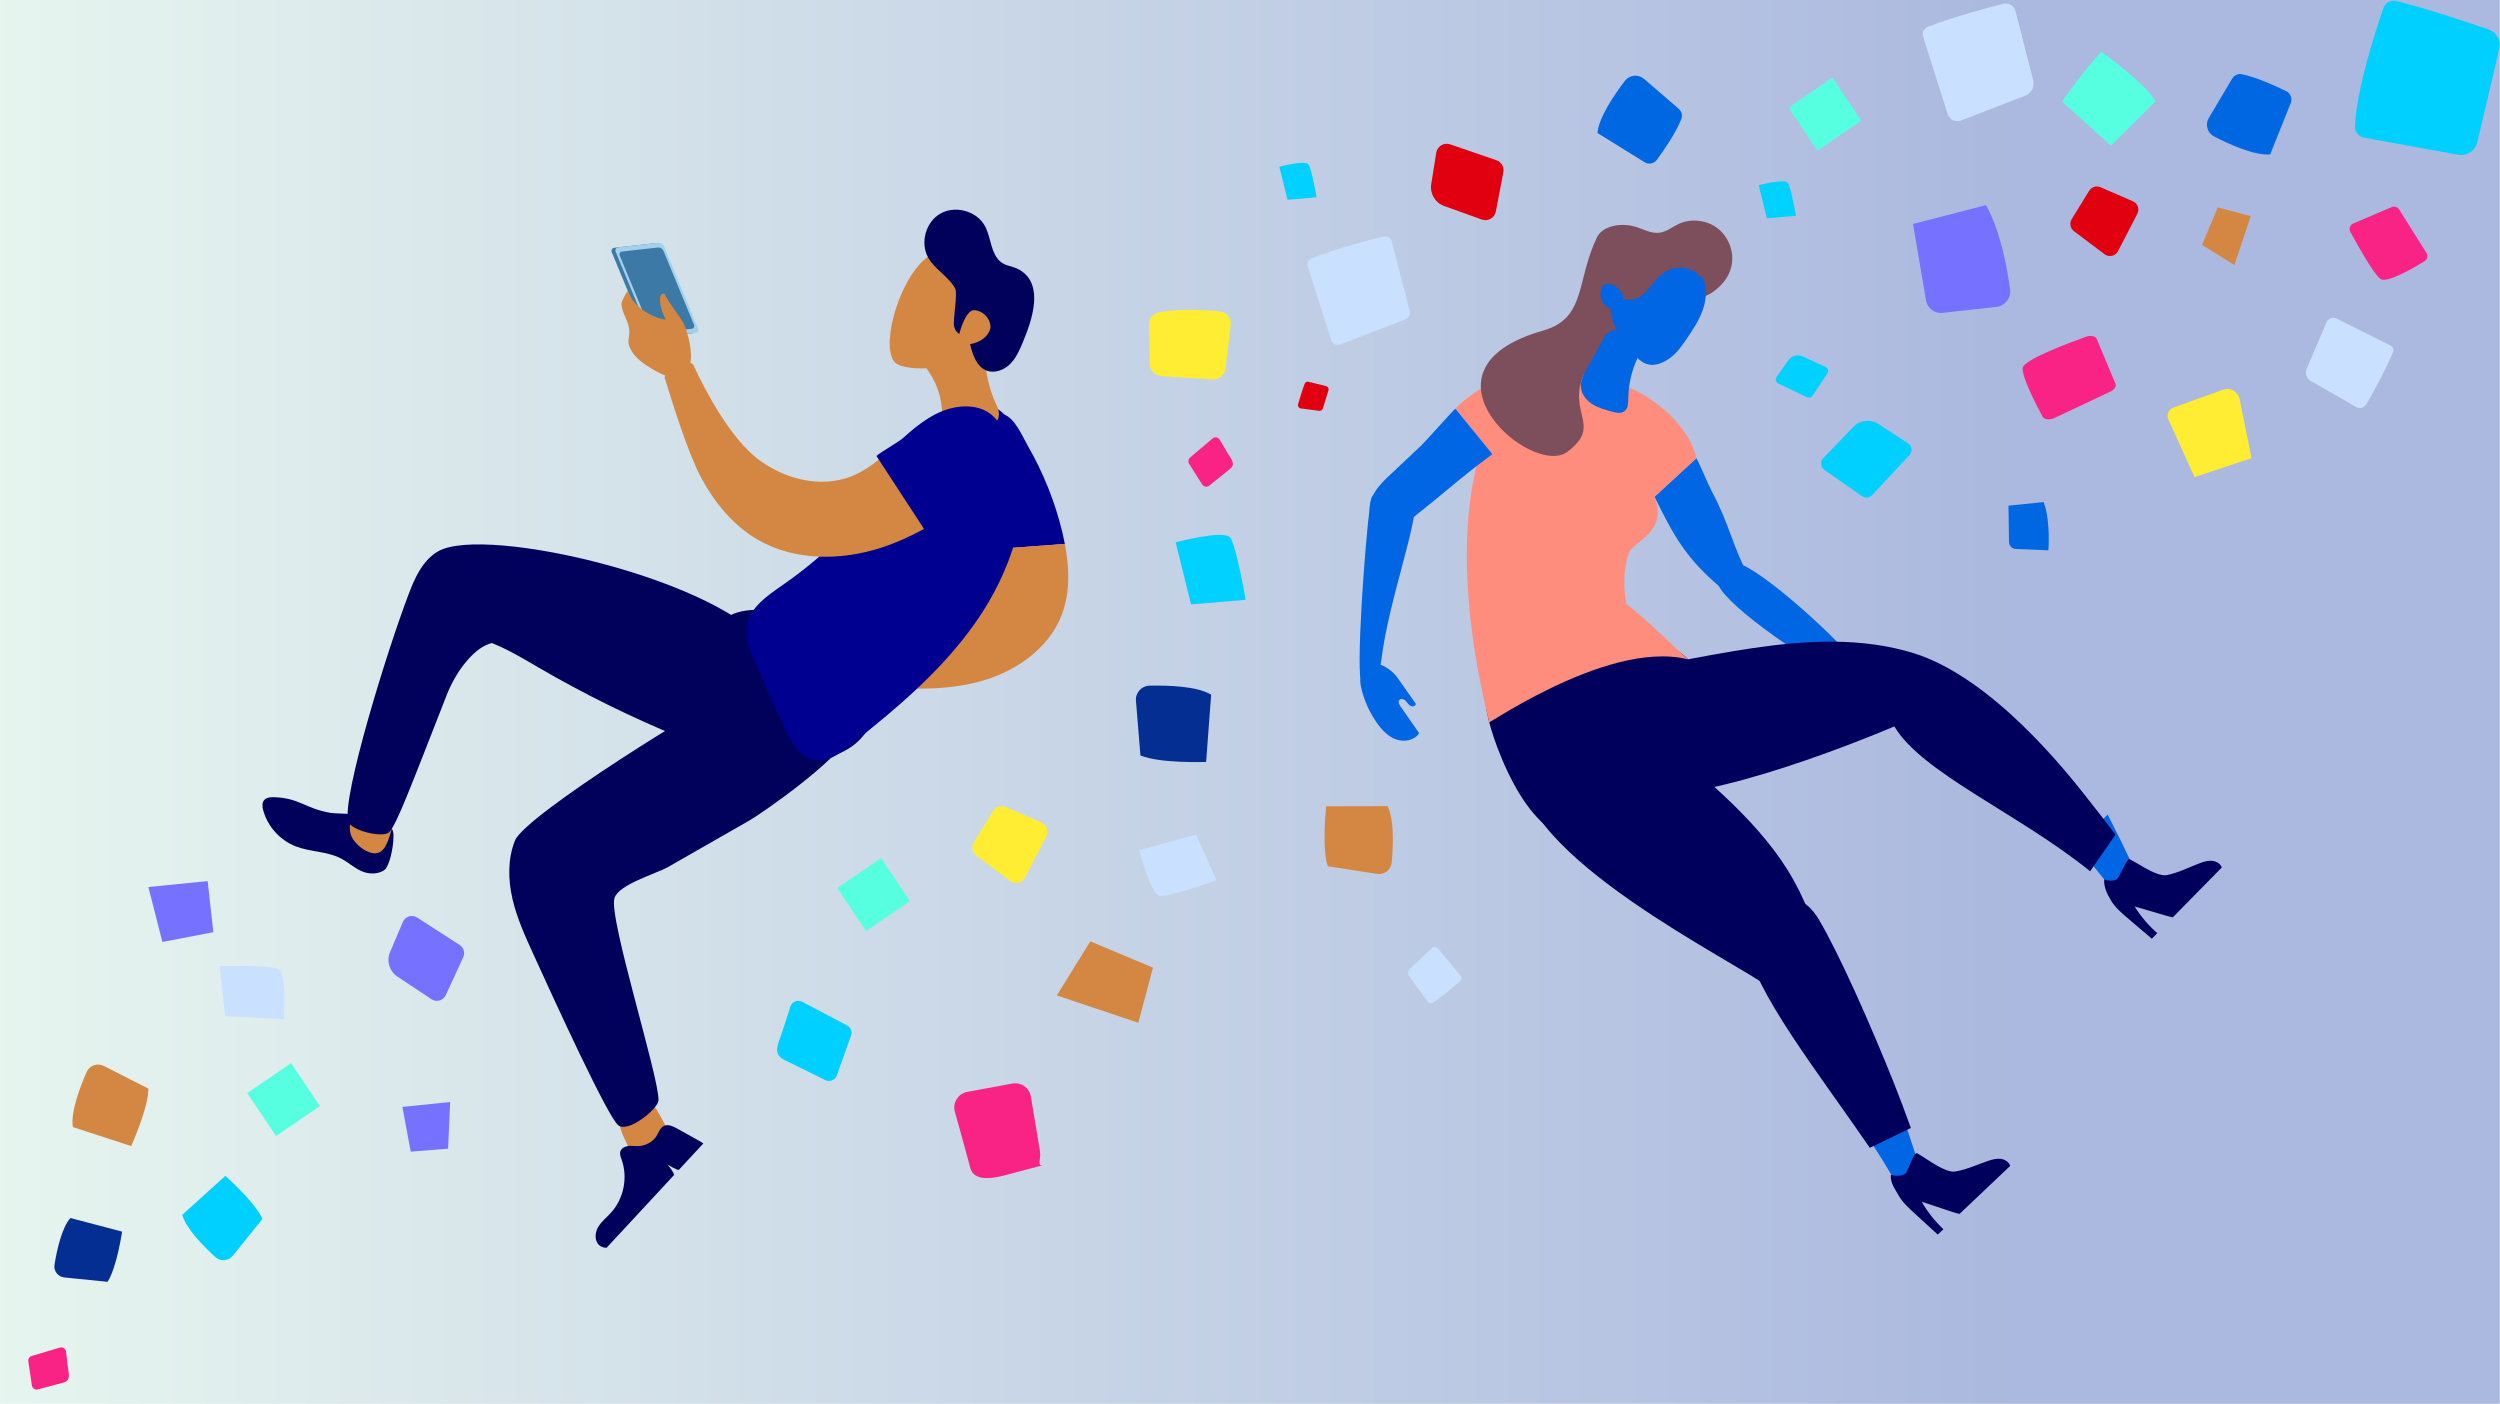 <?xml version="1.0" encoding="UTF-8"?>
<svg width="707px" height="397px" viewBox="0 0 707 397" version="1.1" xmlns="http://www.w3.org/2000/svg" xmlns:xlink="http://www.w3.org/1999/xlink">
    <title>illustration-bas-de-page</title>
    <defs>
        <linearGradient x1="8.55505176e-06%" y1="50%" x2="100%" y2="50%" id="linearGradient-1">
            <stop stop-color="#E7F5EF" offset="0%"></stop>
            <stop stop-color="#ABB8DF" offset="80.78%"></stop>
            <stop stop-color="#ABB8DF" offset="100%"></stop>
        </linearGradient>
    </defs>
    <g id="illustration-bas-de-page" stroke="none" stroke-width="1" fill="none" fill-rule="evenodd">
        <rect id="Rectangle" fill="url(#linearGradient-1)" fill-rule="nonzero" x="-0.395" y="2.84217094e-13" width="707.334" height="397.437"></rect>
        <path d="M522.236,191.808 C523.58,192.068 525.292,192.117 525.952,190.925 C526.581,189.794 525.752,188.427 524.935,187.417 C518.067,178.888 494.818,158.057 490.007,159.121 C485.523,160.107 484.119,162.999 486.715,166.749 C491.992,174.37 516.869,190.774 522.236,191.808" id="Path" fill="#0066E3" fill-rule="nonzero"></path>
        <path d="M525.123,197.064 C527.035,199.091 529.734,200.567 532.511,200.361 C534.744,200.192 536.783,198.964 538.387,197.403 C539.083,196.726 539.749,195.685 539.246,194.851 C538.799,194.113 537.758,194.107 536.929,193.853 C535.041,193.272 534.097,191.234 532.759,189.788 C531.277,188.185 529.123,187.223 526.938,187.199 C525.207,187.181 521.353,188.01 521.056,190.169 C520.778,192.171 523.846,195.716 525.123,197.064" id="Path" fill="#0066E3" fill-rule="nonzero"></path>
        <path d="M524.82,316.573 L536.42,310.96 C538.351,316.313 540.19,321.703 541.921,327.122 C542.502,328.949 543.016,331.144 541.806,332.632 C540.257,334.538 536.293,334.677 535.065,332.554 C532.112,327.455 528.584,322.065 524.82,316.573" id="Path" fill="#0066E3" fill-rule="nonzero"></path>
        <path d="M541.322,343.03 C539.676,341.518 538,339.975 536.905,338.034 C535.827,336.129 534.514,334.393 534.738,332.215 C535.785,332.687 537.963,332.632 538.829,331.876 C539.513,331.278 541.08,326.475 541.915,326.118 C542.514,325.864 549.636,331.834 552.88,331.314 C556.123,330.794 559.131,329.348 562.247,328.296 C563.33,327.933 564.462,327.606 565.606,327.703 C566.749,327.8 567.911,328.398 568.383,329.439 C568.432,329.542 568.438,329.632 568.468,329.729 L554.157,343.302 C553.358,343.133 552.565,342.873 551.791,342.619 C549.013,341.699 546.236,340.774 543.452,339.848 C545.098,342.728 547.18,345.353 549.594,347.627 L547.997,349.139 C545.77,347.107 543.549,345.068 541.322,343.03" id="Path" fill="#00005C" fill-rule="nonzero"></path>
        <path d="M587.215,239.338 L596.044,230.356 C598.591,235.328 601.066,240.348 603.45,245.411 C604.286,247.189 605.109,249.349 604.183,251.073 C602.997,253.28 599.245,254.079 597.75,252.107 C594.603,247.976 591.015,243.687 587.215,239.338" id="Path" fill="#0066E3" fill-rule="nonzero"></path>
        <path d="M601.647,259.601 C599.947,258.15 598.222,256.668 597.054,254.762 C595.911,252.899 594.912,250.843 595.057,248.659 C596.122,249.101 597.926,249.325 598.761,248.538 C599.426,247.915 601.218,243.373 602.041,242.98 C602.627,242.701 609.562,248.109 612.782,247.48 C616.007,246.845 618.96,245.29 622.034,244.135 C623.111,243.73 624.225,243.367 625.368,243.421 C626.512,243.482 627.692,244.038 628.206,245.06 C628.255,245.157 628.273,245.254 628.303,245.345 L614.476,259.414 C613.671,259.275 612.872,259.045 612.092,258.815 C609.284,257.986 606.47,257.164 603.662,256.341 C605.411,259.16 607.583,261.712 610.077,263.896 L608.534,265.468 C606.234,263.521 603.941,261.561 601.647,259.601" id="Path" fill="#00005C" fill-rule="nonzero"></path>
        <path d="M467.896,224.755 C458.232,224.67 452.023,223.491 446.916,215.803 C440.393,205.974 439.334,191.542 452.562,190.338 C478.788,187.955 512.088,175.755 541.092,184.689 C563.554,191.609 584.819,218.87 589.502,224.737 C592.473,228.457 595.39,232.231 598.258,236.042 L591.088,246.397 C571.167,230.241 543.385,218.519 535.725,205.424 C535.737,205.43 490.322,224.955 467.896,224.755 Z" id="Path" fill="#00005C" fill-rule="nonzero"></path>
        <path d="M515.404,271.33 C516.73,275.576 517.625,280.808 514.575,283.33 C512.724,284.86 509.886,284.8 507.423,283.85 C504.96,282.901 502.775,281.177 500.645,279.477 C491.423,272.146 428.254,241.861 430.009,216.547 C430.795,205.194 458.553,200.427 468.93,209.004 C482.673,220.37 498.594,233.344 507.223,248.907 C512.288,258.047 512.342,261.488 515.404,271.33" id="Path" fill="#00005C" fill-rule="nonzero"></path>
        <path d="M493.783,266.442 C491.695,252.918 507.114,247.903 514.309,259.928 C519.979,269.4 529.171,290.165 535.67,306.454 C537.322,310.603 538.871,314.789 540.384,318.993 L528.784,324.606 C514.146,303.224 495.919,280.251 493.783,266.442" id="Path" fill="#00005C" fill-rule="nonzero"></path>
        <path d="M472.876,225.166 C468.428,228.499 443.055,258.512 424.641,214.376 C410.106,179.529 432.344,179.324 441.458,183.346 C449.978,187.108 460.071,176.765 468.707,180.703 C495.653,192.994 478.643,220.981 472.876,225.166" id="Path" fill="#00005C" fill-rule="nonzero"></path>
        <path d="M479.744,129.58 C480.724,131.28 483.133,137.183 484.065,138.907 C489.178,148.379 489.844,154.391 494.957,163.863 C495.441,164.759 495.937,165.739 495.659,166.706 C495.223,168.243 492.954,169.011 491.133,168.678 C489.311,168.339 487.871,167.227 486.564,166.126 C476.694,157.833 473.257,151.343 467.896,140.479 L479.744,129.58 Z" id="Path" fill="#0066E3" fill-rule="nonzero"></path>
        <path d="M436.151,103.28 C437.488,103.002 437.028,107.678 438.196,108.385 C439.297,109.045 439.612,110.478 439.751,111.755 C440.665,120.132 429.186,129.598 422.051,128.425 L411.576,115.583 C411.576,115.577 419.225,106.764 436.151,103.28 Z" id="Path" fill="#FF8D7E" fill-rule="nonzero"></path>
        <path d="M428.877,119.497 C432.012,108.894 442.553,105.821 453.488,107.478 C464.422,109.129 477.233,118.819 479.738,129.586 L467.89,140.486 C471.896,150.78 461.657,153.036 460.549,156.527 C458.286,163.676 459.92,170.789 459.92,170.789 C465.167,174.812 470.492,180.104 477.318,186.461 C453.627,180.521 415.915,208.466 421.101,204.093 C419.219,196 410.021,159.654 418.063,129.683 C418.239,129.017 422.045,128.419 422.045,128.419 C422.045,128.419 426.693,126.882 428.877,119.497 Z" id="Path" fill="#FF8D7E" fill-rule="nonzero"></path>
        <path d="M401.846,126.072 C403.147,124.85 410.251,116.781 411.576,115.583 L422.051,128.425 C421.416,128.927 417.809,131.606 417.174,132.108 C410.523,137.322 407.734,139.959 401.083,145.173 C398.59,147.133 396.115,149.964 392.769,149.643 C390.367,149.419 388.055,147.75 387.498,145.324 C387.014,143.22 387.698,140.933 388.878,139.052 C390.052,137.171 391.686,135.628 393.302,134.11 C398.596,129.12 403.897,124.13 409.198,119.14" id="Path" fill="#0066E3" fill-rule="nonzero"></path>
        <path d="M390.034,190.266 C389.804,192.195 389.725,193.357 387.789,193.218 C386.288,193.109 384.733,192.546 384.624,191.046 C383.849,180.648 386.923,143.099 387.837,140.842 C389.35,137.129 398.373,135.532 399.976,140.963 C401.598,146.48 392.715,169.386 390.609,186.897" id="Path" fill="#0066E3" fill-rule="nonzero"></path>
        <path d="M395.129,191.554 C396.884,194.046 398.639,196.538 400.388,199.036 C400.4,199.702 399.425,199.944 398.857,199.605 C398.288,199.266 397.967,198.625 397.495,198.159 C397.023,197.693 396.164,197.446 395.734,197.96 C395.305,198.468 395.686,199.236 396.067,199.78 C397.828,202.303 399.583,204.825 401.338,207.347 C400.025,209.379 397.126,209.93 394.839,209.119 C392.551,208.309 390.808,206.446 389.411,204.468 C387.468,201.716 386.016,198.613 385.15,195.359 C384.648,193.478 384.364,191.385 385.259,189.661 C387.565,185.276 393.271,188.911 395.129,191.554" id="Path" fill="#0066E3" fill-rule="nonzero"></path>
        <path d="M489.819,74.271 C490.261,70.503 488.518,66.547 485.426,64.339 C482.34,62.132 478.032,61.75 474.607,63.384 C472.858,64.218 471.29,65.537 469.372,65.809 C466.855,66.166 464.501,64.624 462.038,63.995 C458.298,63.033 453.185,63.777 451.539,67.267 C445.651,79.769 448.58,90.028 436.356,93.5 C397.779,104.46 433.24,135.32 443.261,127.765 C452.901,120.501 443.787,117.18 447.485,106.928 C449.536,101.242 465.578,101.653 469.856,97.383 C472.204,95.036 472.906,91.528 474.77,88.788 C476.591,86.114 479.127,84.911 482.056,83.828 C484.24,83.017 486.437,81.154 487.792,79.304 C488.882,77.828 489.608,76.086 489.819,74.271" id="Path" fill="#7D4E5B" fill-rule="nonzero"></path>
        <path d="M463.333,100.77 C461.506,104.478 460.519,108.597 460.471,112.728 C460.459,114.005 460.441,115.493 459.43,116.279 C458.462,117.029 457.082,116.745 455.902,116.43 C453.929,115.898 451.908,115.347 450.202,114.222 C448.489,113.091 447.116,111.265 447.061,109.22 C447.019,107.533 447.86,105.96 448.677,104.478 C450.244,101.641 451.811,98.804 453.379,95.968 C453.839,95.139 454.335,94.268 455.146,93.778 C456.513,92.955 458.371,93.512 459.509,94.625 C460.646,95.744 461.233,97.286 461.79,98.78 L463.333,100.77 Z" id="Path" fill="#0066E3" fill-rule="nonzero"></path>
        <path d="M472.162,101.333 C474.116,99.972 475.508,97.976 476.852,96.016 C478.703,93.318 480.555,90.572 481.608,87.475 C482.661,84.378 482.83,80.846 481.348,77.931 C479.563,74.41 475.666,72.384 471.781,71.7 C468.404,71.108 464.652,71.459 462.002,73.642 C460.562,74.828 459.569,76.449 458.601,78.039 C457.336,80.102 456.053,82.231 455.599,84.602 C455.091,87.233 455.66,89.986 456.761,92.429 C457.863,94.873 459.484,97.044 461.167,99.125 C462.141,100.329 463.158,101.532 464.471,102.355 C467.079,104 469.814,102.972 472.162,101.333" id="Path" fill="#0066E3" fill-rule="nonzero"></path>
        <path d="M470.117,77.386 C467.418,79.449 466.014,83.138 462.861,84.397 C460.301,85.425 457.064,84.27 455.727,81.856 C454.71,80.017 454.795,77.683 455.696,75.783 C456.598,73.884 458.244,72.402 460.108,71.428 C461.971,70.448 464.047,69.946 466.129,69.644 C469.33,69.178 472.652,69.184 475.756,70.11 C477.717,70.696 479.587,71.676 481.136,73.025 C482.304,74.047 484.482,76.176 483.98,77.943 C483.484,79.691 481.959,79.231 481.021,78.318 C479.593,76.933 478.159,75.983 476.113,75.741 C474.001,75.487 471.805,76.092 470.117,77.386" id="Path" fill="#7D4E5B" fill-rule="nonzero"></path>
        <path d="M457.27,81.318 C456.779,80.919 456.241,80.544 455.63,80.356 C455.025,80.163 454.323,80.175 453.778,80.501 C453.04,80.943 452.713,81.844 452.64,82.703 C452.459,84.862 453.687,86.901 455.926,87.227 C457.621,87.475 458.74,86.266 458.988,84.645 C459.2,83.259 458.28,82.146 457.27,81.318" id="Path" fill="#0066E3" fill-rule="nonzero"></path>
        <path d="M597,41.221 L583.112,28.689 C583.112,28.689 590.222,18.829 594.234,14.632 C594.234,14.632 606.331,23.148 609.593,28.652 L597,41.221 Z" id="Path" fill="#57FFE1"></path>
        <path d="M364.11,56.5 L372.328,55.805 C372.328,55.805 370.942,47.712 370.01,46.46 C369.078,45.207 361.793,47.155 361.793,47.155 L364.11,56.5 Z" id="Path" fill="#00D1FF"></path>
        <path d="M336.825,170.928 L352.262,169.616 C352.262,169.616 349.66,154.409 347.911,152.057 C346.162,149.704 332.474,153.369 332.474,153.369 L336.825,170.928 Z" id="Path" fill="#00D1FF"></path>
        <path d="M499.677,61.732 L507.895,61.037 C507.895,61.037 506.509,52.944 505.577,51.692 C504.645,50.44 497.359,52.387 497.359,52.387 L499.677,61.732 Z" id="Path" fill="#00D1FF"></path>
        <path d="M10.779,392.919 L18.053,390.971 C20.11,390.33 19.426,388.612 19.172,386.471 L18.676,382.249 C18.579,381.408 17.744,380.858 16.933,381.1 L8.964,383.465 C8.31,383.659 7.905,384.3 8.002,384.971 L9.018,391.818 C9.145,392.647 9.98,393.173 10.779,392.919 Z" id="Path" fill="#F92385"></path>
        <path d="M342.035,137.304 L347.899,132.586 C349.521,131.165 348.201,129.87 347.106,128.019 L344.946,124.354 C344.516,123.622 343.53,123.459 342.888,124.009 L336.553,129.392 C336.038,129.834 335.923,130.584 336.28,131.159 L339.978,137.008 C340.431,137.709 341.406,137.854 342.035,137.304 Z" id="Path" fill="#F92385"></path>
        <path d="M516.251,103.77 L509.783,100.8 C508.367,100.147 506.684,100.595 505.777,101.871 L502.424,106.589 C501.97,107.23 502.2,108.125 502.908,108.464 L511.011,112.329 C511.58,112.601 512.264,112.414 512.609,111.888 L516.778,105.627 C517.208,104.974 516.959,104.091 516.251,103.77 Z" id="Path" fill="#00D1FF"></path>
        <polygon id="Path" fill="#57FFE1" fill-rule="nonzero" points="249.184 242.659 257.353 254.817 244.948 263.297 236.779 251.139"></polygon>
        <polygon id="Path" fill="#57FFE1" fill-rule="nonzero" points="518.2 21.957 526.369 34.114 513.964 42.594 505.795 30.437"></polygon>
        <polygon id="Path" fill="#57FFE1" fill-rule="nonzero" points="82.308 300.641 90.483 312.799 78.078 321.279 69.903 309.121"></polygon>
        <path d="M369.768,107.938 C369.417,107.962 369.102,108.186 368.963,108.525 C368.352,110.067 367.529,112.819 367.093,114.319 C366.936,114.87 367.299,115.432 367.868,115.505 L373.078,116.188 C373.139,116.194 373.205,116.2 373.266,116.194 C373.641,116.17 373.974,115.916 374.095,115.541 L375.698,110.381 C375.856,109.867 375.553,109.329 375.033,109.196 L370.059,107.968 C369.962,107.938 369.859,107.932 369.768,107.938" id="Path" fill="#E0000F" fill-rule="nonzero"></path>
        <path d="M34.526,348.301 C34.526,348.301 33.032,358.507 30.419,362.504 L18.182,361.265 C16.391,361.083 15.121,359.439 15.411,357.661 C16.053,353.701 17.432,347.225 19.912,344.455 L34.526,348.301 Z" id="Path" fill="#052E93"></path>
        <path d="M63.73,332.538 C63.73,332.538 72.138,339.957 74.231,344.715 L65.829,355.115 C64.601,356.633 62.345,356.814 60.899,355.496 C57.669,352.564 52.588,347.455 51.542,343.555 L63.73,332.538 Z" id="Path" fill="#00D0FF"></path>
        <path d="M579.287,155.635 C579.287,155.635 579.953,147.454 577.951,142 L568,142.992 L568.145,153.259 C568.157,154.329 569.01,155.199 570.075,155.248 L579.287,155.635 Z" id="Path" fill="#0067E2" fill-rule="nonzero"></path>
        <path d="M233.313,305.401 L221.65,299.657 C218.384,297.88 220.12,295.201 221.263,291.658 L223.519,284.668 C223.967,283.277 225.564,282.63 226.858,283.308 L239.567,289.995 C240.602,290.539 241.08,291.767 240.686,292.867 L236.658,304.12 C236.168,305.492 234.583,306.097 233.313,305.401" id="Path" fill="#00D0FF" fill-rule="nonzero"></path>
        <polygon id="Path" fill="#D48743" fill-rule="nonzero" points="321.912 289.227 298.859 281.512 308.344 266.22 326.067 273.651"></polygon>
        <path d="M700.546,40.3 L706.812,13.768 C707.357,11.458 706.062,9.118 703.824,8.345 C697.733,6.252 685.883,2.304 677.699,0.303 C676.138,-0.078 674.547,0.793 674.021,2.31 C671.807,8.719 666.375,25.39 665.994,35.741 C665.94,37.289 667.029,38.643 668.553,38.922 L695.223,43.777 C697.642,44.218 699.983,42.688 700.546,40.3" id="Path" fill="#00D0FF" fill-rule="nonzero"></path>
        <path d="M122.006,282.576 L112.346,276.143 C110.102,274.649 109.243,271.771 110.289,269.292 L113.918,260.73 C114.59,259.146 116.526,258.553 117.971,259.485 L129.985,267.23 C131.146,267.98 131.575,269.461 131.001,270.713 L126.059,281.427 C125.345,282.975 123.421,283.519 122.006,282.576" id="Path" fill="#7672FF" fill-rule="nonzero"></path>
        <polygon id="Path" fill="#7672FF" fill-rule="nonzero" points="45.922 266.384 60.337 263.62 58.728 249.175 41.96 250.85"></polygon>
        <path d="M63.67,287.359 L62.127,273.21 C62.127,273.21 76.3,272.877 78.738,274.032 C81.169,275.193 80.28,288.181 80.28,288.181 L63.67,287.359 Z" id="Path" fill="#C9E0FF" fill-rule="nonzero"></path>
        <path d="M37.085,324.115 C37.085,324.115 41.99,313.346 41.96,307.862 L29.384,301.453 C27.546,300.516 25.295,301.314 24.473,303.206 C22.628,307.421 19.93,314.532 20.601,318.74 L37.085,324.115 Z" id="Path" fill="#D48743" fill-rule="nonzero"></path>
        <path d="M338.208,236.006 L344.087,248.964 C344.087,248.964 330.725,253.704 328.051,253.365 C325.378,253.021 322.172,240.408 322.172,240.408 L338.208,236.006 Z" id="Path" fill="#C9E0FF" fill-rule="nonzero"></path>
        <path d="M375.046,228.013 C375.046,228.013 373.745,239.779 375.493,244.973 L389.442,247.138 C391.481,247.452 393.368,245.995 393.562,243.939 C393.997,239.356 394.342,231.761 392.388,227.976 L375.046,228.013 Z" id="Path" fill="#D48743" fill-rule="nonzero"></path>
        <polygon id="Path" fill="#7672FF" fill-rule="nonzero" points="126.724 324.847 116.151 325.687 113.798 313.038 127.305 311.641"></polygon>
        <path d="M568.45,81.823 C567.664,75.916 565.77,65.413 561.651,58 L541,63.339 L544.666,84.931 C545.047,87.18 547.122,88.74 549.39,88.486 L564.561,86.787 C567.017,86.515 568.777,84.272 568.45,81.823" id="Path" fill="#7672FF" fill-rule="nonzero"></path>
        <path d="M391.251,66.856 C387.464,67.793 378.639,70.103 371.029,72.987 C370.055,73.356 369.541,74.414 369.856,75.406 L376.461,96.206 C376.8,97.276 377.973,97.838 379.026,97.433 L397.475,90.292 C398.395,89.936 398.903,88.95 398.661,87.989 L393.61,68.265 C393.344,67.225 392.291,66.596 391.251,66.856" id="Path" fill="#C9E0FF" fill-rule="nonzero"></path>
        <path d="M596.843,110.73 L580.988,118.21 C579.639,118.845 578.085,118.663 577.631,117.823 C575.774,114.358 571.57,106.19 572.036,103.952 C572.502,101.715 584.624,97.132 589.91,95.233 C591.247,94.756 592.614,95.034 592.959,95.862 L598.264,108.554 C598.566,109.273 597.968,110.198 596.843,110.73" id="Path" fill="#F92385" fill-rule="nonzero"></path>
        <path d="M468.568,45.192 C470.534,42.513 473.958,37.561 475.482,33.679 C475.882,32.651 475.579,31.484 474.744,30.765 L464.921,22.306 C463.294,20.903 460.82,21.163 459.513,22.868 C456.604,26.677 452.121,33.196 451.765,37.615 L465.084,45.869 C466.24,46.588 467.758,46.292 468.568,45.192" id="Path" fill="#0067E2" fill-rule="nonzero"></path>
        <path d="M646.556,25.8 C643.574,24.33 638.106,21.821 634.011,20.993 C632.928,20.775 631.833,21.277 631.27,22.226 L624.647,33.364 C623.546,35.214 624.229,37.602 626.141,38.588 C630.399,40.789 637.598,44.072 642.013,43.655 L647.832,29.107 C648.335,27.843 647.784,26.404 646.556,25.8" id="Path" fill="#0067E2" fill-rule="nonzero"></path>
        <path d="M636.725,129.559 L620.623,134.929 L613.225,118.664 C612.62,117.327 613.28,115.755 614.665,115.259 L628.68,110.211 C630.719,109.479 632.933,110.725 633.356,112.847 L636.725,129.559 Z" id="Path" fill="#FFED33" fill-rule="nonzero"></path>
        <path d="M344.916,88.061 C340.827,87.65 333.895,87.239 327.834,88.303 C326.128,88.599 324.906,90.105 324.942,91.834 L325.172,102.941 C325.208,104.768 326.636,106.255 328.457,106.37 L342.883,107.295 C344.722,107.41 346.331,106.074 346.555,104.248 L348.049,91.973 C348.285,90.026 346.876,88.255 344.916,88.061" id="Path" fill="#FFED33" fill-rule="nonzero"></path>
        <path d="M273.556,308.781 L286.283,306.429 C288.757,305.976 291.123,307.633 291.534,310.112 L294.105,325.53 C294.486,327.816 293.064,330.017 295.133,329.472 L284.221,332.363 C277.518,334.14 275.063,332.719 274.415,330.325 C273.429,326.649 271.875,320.947 270.042,314.417 C269.334,311.877 270.955,309.265 273.556,308.781" id="Path" fill="#F92385" fill-rule="nonzero"></path>
        <path d="M604.446,60.447 L598.978,71.022 C598.246,72.431 596.425,72.848 595.155,71.893 L586.517,65.375 C585.464,64.577 585.186,63.113 585.876,61.989 L590.812,53.959 C591.477,52.871 592.844,52.441 594.018,52.949 L603.188,56.928 C604.549,57.508 605.13,59.129 604.446,60.447" id="Path" fill="#E0000F" fill-rule="nonzero"></path>
        <path d="M423.02,59.824 C422.675,61.638 420.788,62.708 419.052,62.086 L408.387,58.252 C405.853,57.339 404.323,54.757 404.746,52.097 L406.168,43.19 C406.464,41.346 408.345,40.215 410.111,40.826 L423.177,45.307 C424.593,45.79 425.433,47.241 425.149,48.711 L423.02,59.824 Z" id="Path" fill="#E0000F" fill-rule="nonzero"></path>
        <path d="M295.925,236.514 L289.882,248.196 C289.078,249.756 287.064,250.209 285.66,249.157 L276.115,241.956 C274.948,241.079 274.645,239.459 275.407,238.213 L280.863,229.337 C281.601,228.134 283.114,227.662 284.402,228.218 L294.534,232.614 C296.04,233.273 296.682,235.063 295.925,236.514" id="Path" fill="#FFED33" fill-rule="nonzero"></path>
        <path d="M515.61,129.578 L524.127,120.72 C525.996,118.779 528.978,118.441 531.235,119.91 L539.606,125.37 C540.744,126.114 540.931,127.698 540.012,128.689 L529.432,140.02 C528.688,140.813 527.478,140.939 526.583,140.323 L515.931,132.886 C514.836,132.112 514.679,130.546 515.61,129.578" id="Path" fill="#00D0FF" fill-rule="nonzero"></path>
        <path d="M341.093,215.478 C341.093,215.478 328.076,215.968 322.511,213.64 L321.246,198.173 C321.059,195.912 322.813,193.959 325.081,193.905 C330.144,193.79 338.51,194.013 342.514,196.456 L341.093,215.478 Z" id="Path" fill="#052E93"></path>
        <path d="M566.513,1.083 C562.067,2.201 553.054,4.608 545.197,7.577 C544.078,8 543.485,9.221 543.848,10.358 L550.798,32.246 C551.306,33.837 553.048,34.677 554.609,34.072 L572.768,27.04 C574.504,26.369 575.46,24.507 575,22.711 L569.991,3.157 C569.598,1.627 568.043,0.702 566.513,1.083" id="Path" fill="#C9E0FF" fill-rule="nonzero"></path>
        <path d="M669.206,114.339 C670.894,111.425 674.239,105.439 676.701,99.779 C677.052,98.975 676.713,98.038 675.927,97.645 L660.822,90.099 C659.721,89.549 658.391,90.038 657.907,91.169 L652.311,104.338 C651.779,105.596 652.269,107.053 653.455,107.73 L666.333,115.107 C667.337,115.693 668.619,115.349 669.206,114.339" id="Path" fill="#C9E0FF" fill-rule="nonzero"></path>
        <path d="M405.472,283.441 C407.087,282.262 410.335,279.819 413.021,277.34 C413.402,276.989 413.444,276.396 413.112,275.997 L406.73,268.288 C406.264,267.726 405.423,267.671 404.891,268.173 L398.703,273.978 C398.11,274.534 398.032,275.441 398.51,276.094 L403.724,283.181 C404.135,283.731 404.915,283.852 405.472,283.441" id="Path" fill="#C9E0FF" fill-rule="nonzero"></path>
        <path d="M676.368,58.573 L665.498,63.204 C664.573,63.597 664.192,64.698 664.669,65.58 C666.641,69.196 671.354,77.607 673.186,78.895 C675.013,80.183 682.478,75.841 685.659,73.876 C686.464,73.38 686.706,72.322 686.204,71.524 L678.473,59.226 C678.032,58.524 677.136,58.24 676.368,58.573" id="Path" fill="#F92385" fill-rule="nonzero"></path>
        <path d="M188.538,318.843 C189.004,319.562 189.482,320.348 189.428,321.207 C189.361,322.241 188.544,323.039 187.776,323.74 C186.034,325.331 184.286,326.921 182.544,328.505 C182.005,328.995 181.34,329.521 180.632,329.345 C179.997,329.188 179.646,328.529 179.368,327.937 C178.479,326.038 177.59,324.133 176.701,322.235 C175.92,320.56 175.116,318.794 175.237,316.956 C175.412,314.296 178.787,309.561 181.897,310.202 C184.776,310.789 187.141,316.672 188.538,318.843 Z" id="Path" fill="#D38742" fill-rule="nonzero"></path>
        <path d="M169.593,352.249 C168.105,351.101 168.178,348.742 169.097,347.11 C170.023,345.471 171.565,344.298 172.823,342.908 C176.422,338.935 177.602,332.937 175.781,327.894 C175.533,327.199 175.225,326.467 175.394,325.754 C175.624,324.798 176.64,324.23 177.614,324.097 C178.588,323.964 179.574,324.151 180.554,324.115 C182.314,324.049 184.02,323.22 185.193,321.914 C186.179,320.82 186.47,318.855 187.976,318.323 C189.307,317.851 190.801,318.782 191.914,319.387 C193.837,320.427 195.743,321.515 197.654,322.585 C198.078,322.821 198.513,323.075 198.894,323.378 L191.95,330.863 C191.139,330.754 189.446,329.714 188.72,329.321 C189.301,329.908 190.516,331.48 190.625,332.296 L171.541,352.872 C170.845,352.866 170.15,352.685 169.593,352.249 Z" id="Path" fill="#01015B"></path>
        <path d="M102.141,246.321 C100.085,245.372 98.391,243.788 96.377,242.748 C92.463,240.728 87.757,240.952 83.65,239.362 C79.228,237.657 75.707,233.769 74.449,229.198 C74.177,228.218 74.044,227.057 74.697,226.277 C75.308,225.546 76.379,225.431 77.334,225.449 C84.678,225.606 86.263,228.672 93.503,229.887 C95.439,230.214 103.684,229.881 107.652,231.852 C111.947,233.981 111.257,235.843 111.227,237.578 C111.19,239.326 110.253,245.021 108.62,246.11 C106.757,247.349 104.083,247.216 102.141,246.321 Z" id="Path" fill="#01015B"></path>
        <path d="M111.638,230.975 C111.904,230.159 112.176,229.276 111.91,228.466 C111.59,227.487 110.598,226.912 109.678,226.428 C107.591,225.328 105.504,224.222 103.424,223.121 C102.782,222.782 102.002,222.438 101.367,222.788 C100.792,223.103 100.617,223.828 100.496,224.469 C100.109,226.531 99.722,228.593 99.341,230.655 C99.002,232.469 98.669,234.38 99.244,236.133 C100.078,238.66 104.531,242.409 107.38,241.007 C110.005,239.713 110.827,233.424 111.638,230.975 Z" id="Path" fill="#D38742" fill-rule="nonzero"></path>
        <path d="M115.515,168.153 C116.78,164.821 118.256,161.35 120.548,158.714 L139.112,181.86 C134.582,182.797 129.204,189.219 126.343,196.517 C115.975,222.976 112.297,232.838 110.12,235.287 C108.456,237.155 99.014,234.839 98.433,232.233 C96.83,225.008 109.231,184.732 115.515,168.153 Z" id="Path" fill="#01015B" fill-rule="nonzero"></path>
        <path d="M239.114,209.111 C237.075,214.632 216.642,229.343 211.53,232.263 C204.024,236.556 196.523,240.843 189.016,245.136 C185.441,247.18 175.11,250.034 173.779,253.934 C171.964,259.231 186.282,304.132 186.234,311.127 C186.216,313.449 177.826,320.403 174.898,318.268 C171.97,316.134 156.812,282.969 150.793,269.757 C148.482,264.691 146.159,259.575 144.913,254.145 C143.667,248.716 143.564,242.881 145.633,237.711 C148.543,230.443 202.215,197.278 205.602,196.928 C210.393,196.42 241.261,203.307 239.114,209.111 Z" id="Path" fill="#01015B" fill-rule="nonzero"></path>
        <path d="M240.329,170.734 C243.88,172.675 246.518,176.013 248.217,179.689 C252.766,189.527 250.425,202.11 242.646,209.656 C234.867,217.202 212.293,219.354 198.483,210.563 C189.343,204.746 196.765,198.204 198.12,187.453 C198.797,182.053 201.495,176.575 206.34,174.09 C212.456,170.958 219.219,173.576 225.582,172.089 C231.141,170.783 234.123,167.348 240.329,170.734 Z" id="Path" fill="#01015B" fill-rule="nonzero"></path>
        <path d="M123.917,155.902 C137.334,148.26 205.348,164.307 217.64,183.541 C221.675,189.853 219.303,197.762 216.134,203.99 C211.149,213.785 201.011,212.074 192.361,208.531 C178.588,202.89 165.208,196.293 152.347,188.807 C145.627,184.895 132.319,176.606 128.279,182.186 L120.548,158.72 C121.51,157.608 122.617,156.646 123.917,155.902 Z" id="Path" fill="#01015B" fill-rule="nonzero"></path>
        <path d="M277.924,151.235 C276.563,145.315 274.192,139.607 273.629,133.561 C273.29,129.909 273.653,126.087 275.413,122.871 C276.738,120.452 280.386,116.576 283.561,117.157 C286.834,117.761 289.181,123.512 290.675,126.099 C295.066,133.718 298.369,141.965 300.426,150.515 C300.686,151.61 300.928,152.71 301.14,153.823 L278.662,155.497 C278.498,154.052 278.244,152.625 277.924,151.235 Z" id="Path" fill="#000090"></path>
        <path d="M240.233,183.722 C245.634,179.889 252.53,179.115 259.033,177.857 C265.535,176.6 272.468,174.362 276.133,168.848 C278.71,164.978 279.182,160.183 278.656,155.491 L301.134,153.816 C302.44,160.607 302.688,167.687 300.184,174.072 C296.331,183.904 286.483,190.385 276.236,192.955 C265.989,195.525 255.24,194.787 244.703,194.038 C241.545,193.814 237.626,192.979 236.888,189.902 C236.307,187.483 238.2,185.161 240.233,183.722 Z" id="Path" fill="#D38742" fill-rule="nonzero"></path>
        <path d="M284.203,117.417 C286.767,120.174 287.953,123.947 288.624,127.653 C291.673,144.348 285.824,161.713 276.145,175.662 C266.467,189.612 253.238,200.652 239.906,211.161 C237.311,213.205 234.359,215.351 231.069,215.079 C226.338,214.692 223.562,209.734 221.62,205.405 C218.91,199.352 216.2,193.294 213.49,187.241 C212.069,184.061 210.611,180.657 211.125,177.216 C211.924,171.871 217.023,168.437 221.463,165.359 C233.736,156.852 244.4,146.041 252.736,133.658 C255.597,129.407 258.21,124.945 261.688,121.178 C267.181,115.258 277.476,110.179 284.203,117.417 Z" id="Path" fill="#000090"></path>
        <path d="M281.45,113.722 C281.898,114.714 282.394,115.718 282.491,116.806 C282.587,117.894 282.188,119.104 281.232,119.63 C280.567,119.993 279.763,119.968 279.006,119.938 C274.778,119.751 270.556,119.563 266.328,119.376 C266.842,114.418 265.535,109.29 262.705,105.185 C261.961,104.108 261.077,102.954 261.223,101.654 C261.374,100.287 262.608,99.332 263.781,98.612 C266.394,97.004 269.213,95.734 272.153,94.851 C275.474,93.848 277.18,92.626 277.7,96.133 C278.619,102.313 278.801,107.857 281.45,113.722 Z" id="Path" fill="#D38742" fill-rule="nonzero"></path>
        <path d="M283.362,82.045 C285.963,85.528 286.81,90.716 284.136,94.144 C282.569,96.151 280.119,97.222 277.772,98.213 C273.575,99.985 269.37,101.762 265.173,103.534 C262.644,104.604 255.899,104.368 253.583,102.887 C248.623,99.725 253.601,79.608 262.015,72.921 C268.227,67.987 279.182,76.446 283.362,82.045 Z" id="Path" fill="#D38742" fill-rule="nonzero"></path>
        <path d="M289.356,96.538 C288.419,98.8 287.445,101.122 285.733,102.869 C284.021,104.616 281.366,105.674 279.067,104.816 C276.139,103.728 275.038,100.245 274.306,97.209 C273.423,93.521 270.689,95.916 269.806,92.227 C269.431,90.661 270.895,82.994 270.121,81.579 C268.251,78.175 264.38,76.24 262.487,72.848 C260.176,68.719 261.761,62.872 265.838,60.465 C269.915,58.059 275.794,59.504 278.299,63.519 C280.126,66.451 279.986,70.351 282.079,73.108 C283.834,75.424 286.06,74.989 288.328,76.307 C295.466,80.449 291.727,90.812 289.356,96.538 Z" id="Path" fill="#01015B"></path>
        <path d="M280.083,92.862 C280.349,90.274 278.014,87.783 275.413,87.723 C272.812,87.656 270.248,96.46 271.191,97.421 C275.873,97.814 279.291,95.837 280.083,92.862 Z" id="Path" fill="#D38742" fill-rule="nonzero"></path>
        <path d="M196.069,103.183 C199.983,111.691 206.909,124.171 214.367,129.842 C221.826,135.508 232.097,138.15 240.801,134.691 C244.848,133.083 248.254,130.326 251.52,127.393 L261.319,149.578 C257.442,151.694 253.413,153.532 249.185,154.899 C237.668,158.629 224.445,158.642 214.029,152.474 C207.272,148.471 202.118,142.159 198.38,135.26 C194.636,128.361 190.347,114.496 188.018,106.999 C187.341,104.822 195.186,101.261 196.069,103.183 Z" id="Path" fill="#D38742" fill-rule="nonzero"></path>
        <path d="M255.367,123.886 C259.874,119.799 264.973,115.845 271.01,115.071 C284.753,113.311 287.85,128.228 280.119,136.983 C277.149,140.345 272.552,142.618 268.85,145.049 C266.4,146.657 263.896,148.181 261.325,149.584 L247.854,128.941 C249.143,127.774 254.085,125.047 255.367,123.886 Z" id="Path" fill="#000090"></path>
        <path d="M195.561,94.295 L184.28,95.559 C183.615,95.631 182.858,95.172 182.598,94.525 L173.023,71.367 C172.763,70.72 173.089,70.133 173.755,70.061 L185.036,68.797 C185.701,68.725 186.458,69.184 186.718,69.831 L196.293,92.989 C196.559,93.636 196.227,94.222 195.561,94.295 Z" id="Path" fill="#3C79A6" fill-rule="nonzero"></path>
        <path d="M196.662,94.174 L185.381,95.438 C184.715,95.51 183.959,95.051 183.699,94.404 L174.124,71.246 C173.864,70.599 174.19,70.012 174.856,69.94 L186.137,68.676 C186.802,68.604 187.558,69.063 187.819,69.71 L197.394,92.868 C197.654,93.515 197.327,94.102 196.662,94.174 Z" id="Path" fill="#A2D1EB" fill-rule="nonzero"></path>
        <path d="M195.585,92.977 L185.417,94.114 C184.818,94.18 184.135,93.763 183.899,93.183 L175.273,72.31 C175.037,71.73 175.333,71.204 175.932,71.131 L186.101,69.994 C186.699,69.928 187.383,70.345 187.619,70.925 L196.245,91.798 C196.481,92.384 196.184,92.91 195.585,92.977 Z" id="Path" fill="#3C79A6" fill-rule="nonzero"></path>
        <path d="M193.347,91.483 C192.73,90.117 189.694,86.574 187.909,83.091 C185.272,82.504 187.437,89.633 188.387,90.395 C185.357,90.141 179.429,87.444 177.529,82.263 C177.063,82.777 175.702,85.292 175.739,85.981 C175.89,88.593 177.82,90.812 177.965,93.424 C178.08,95.377 177.293,96.502 178.092,98.286 C179.362,101.152 182.139,103.02 184.855,104.598 C186.264,105.415 187.728,106.213 189.337,106.503 C198.241,108.123 195.265,95.716 193.347,91.483 Z" id="Path" fill="#D38742" fill-rule="nonzero"></path>
        <polygon id="Path" fill="#D48743" fill-rule="nonzero" points="636.518 61.142 631.896 74.94 622.738 69.263 627.184 58.651"></polygon>
    </g>
</svg>
